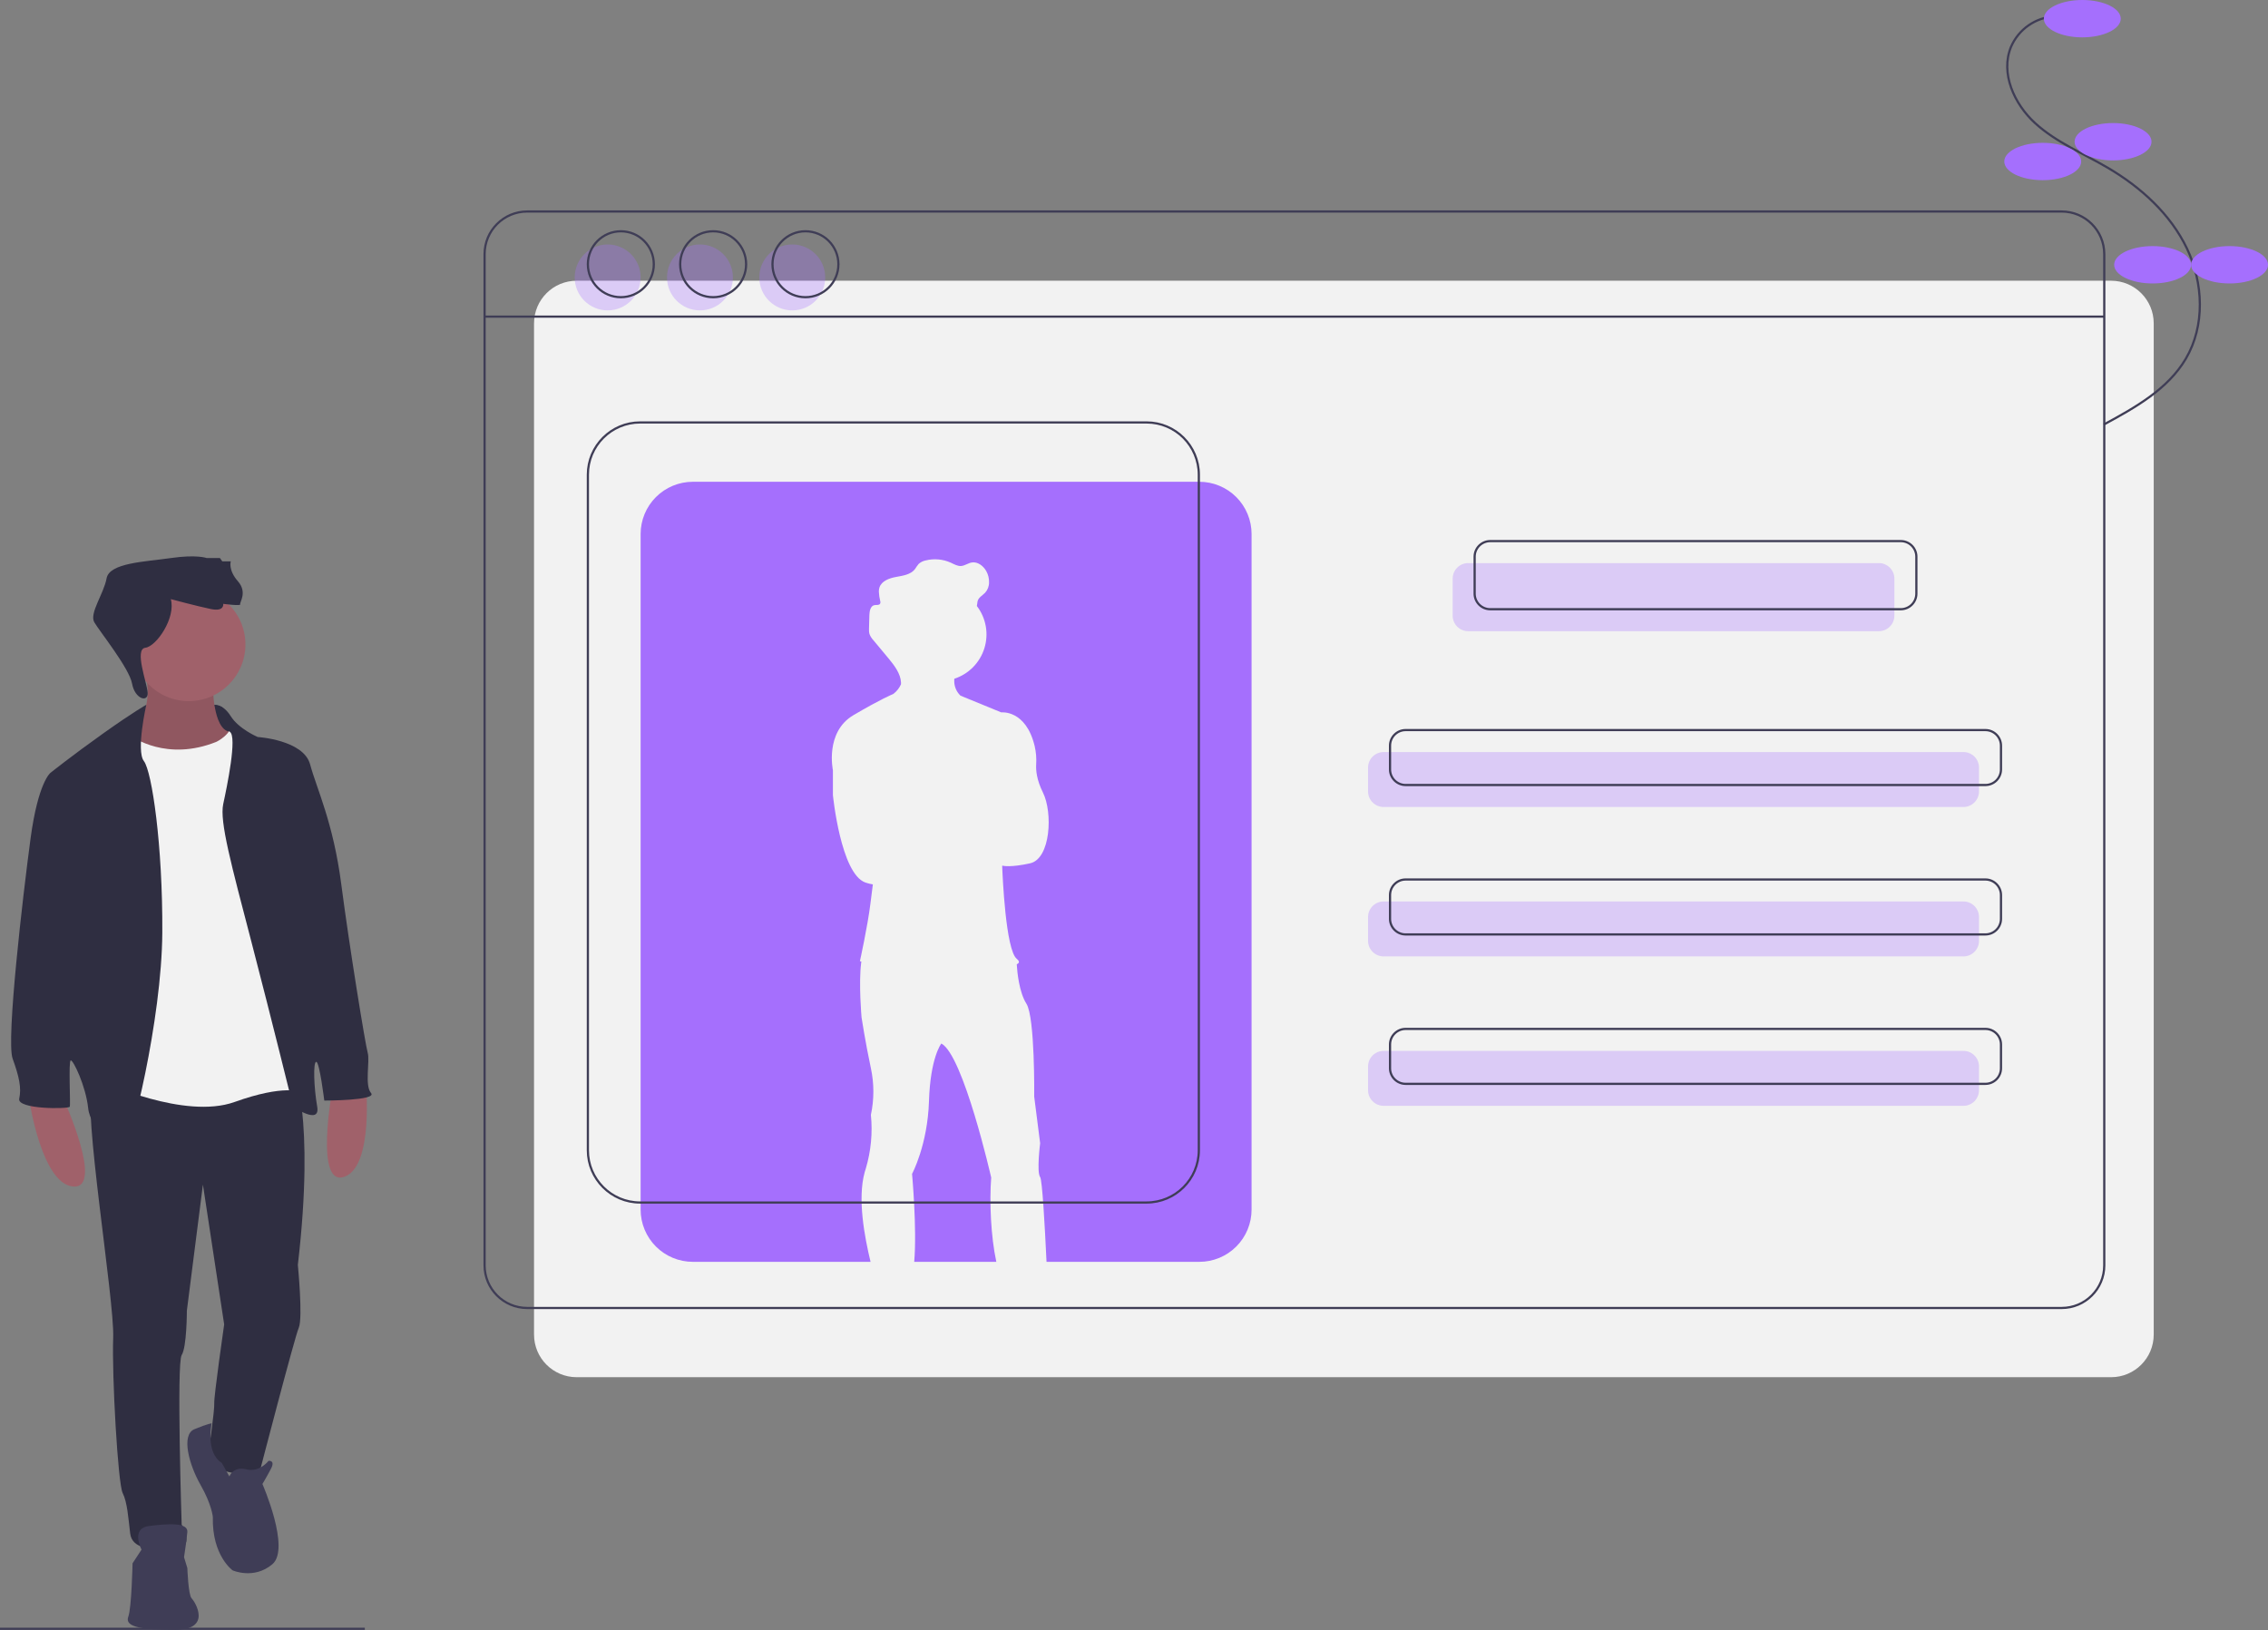<svg width="1032" height="742" viewBox="0 0 1032 742" fill="none" xmlns="http://www.w3.org/2000/svg">
<rect x="0" y="0" width="1032" height="742" fill="#808080" stroke="none"/>
<g clip-path="url(#clip0_216_87)">
<path d="M0 741.253H166" stroke="#3F3D56" stroke-miterlimit="10"/>
<path d="M960.602 127.753H262.398C251.685 127.753 243 136.438 243 147.151V607.355C243 618.068 251.685 626.753 262.398 626.753H960.602C971.315 626.753 980 618.068 980 607.355V147.151C980 136.438 971.315 127.753 960.602 127.753Z" fill="#F2F2F2"/>
<path d="M938.102 96.253H239.898C229.185 96.253 220.5 104.938 220.5 115.651V575.855C220.5 586.568 229.185 595.253 239.898 595.253H938.102C948.815 595.253 957.5 586.568 957.5 575.855V115.651C957.5 104.938 948.815 96.253 938.102 96.253Z" stroke="#3F3D56" stroke-miterlimit="10"/>
<path d="M220.5 144.093H957.5" stroke="#3F3D56" stroke-miterlimit="10"/>
<path opacity="0.3" d="M854.907 256.253H668.093C664.176 256.253 661 259.429 661 263.346V280.16C661 284.077 664.176 287.253 668.093 287.253H854.907C858.824 287.253 862 284.077 862 280.16V263.346C862 259.429 858.824 256.253 854.907 256.253Z" fill="#A56FFD"/>
<path opacity="0.3" d="M893.407 342.253H629.593C625.676 342.253 622.5 345.429 622.5 349.346V360.16C622.5 364.077 625.676 367.253 629.593 367.253H893.407C897.324 367.253 900.5 364.077 900.5 360.16V349.346C900.5 345.429 897.324 342.253 893.407 342.253Z" fill="#A56FFD"/>
<path opacity="0.3" d="M893.407 410.253H629.593C625.676 410.253 622.5 413.429 622.5 417.346V428.16C622.5 432.077 625.676 435.253 629.593 435.253H893.407C897.324 435.253 900.5 432.077 900.5 428.16V417.346C900.5 413.429 897.324 410.253 893.407 410.253Z" fill="#A56FFD"/>
<path opacity="0.3" d="M893.407 478.253H629.593C625.676 478.253 622.5 481.429 622.5 485.346V496.16C622.5 500.077 625.676 503.253 629.593 503.253H893.407C897.324 503.253 900.5 500.077 900.5 496.16V485.346C900.5 481.429 897.324 478.253 893.407 478.253Z" fill="#A56FFD"/>
<path d="M864.907 246.253H678.093C674.176 246.253 671 249.429 671 253.346V270.16C671 274.077 674.176 277.253 678.093 277.253H864.907C868.824 277.253 872 274.077 872 270.16V253.346C872 249.429 868.824 246.253 864.907 246.253Z" stroke="#3F3D56" stroke-miterlimit="10"/>
<path d="M903.407 332.253H639.593C635.676 332.253 632.5 335.429 632.5 339.346V350.16C632.5 354.077 635.676 357.253 639.593 357.253H903.407C907.324 357.253 910.5 354.077 910.5 350.16V339.346C910.5 335.429 907.324 332.253 903.407 332.253Z" stroke="#3F3D56" stroke-miterlimit="10"/>
<path d="M903.407 400.253H639.593C635.676 400.253 632.5 403.429 632.5 407.346V418.16C632.5 422.077 635.676 425.253 639.593 425.253H903.407C907.324 425.253 910.5 422.077 910.5 418.16V407.346C910.5 403.429 907.324 400.253 903.407 400.253Z" stroke="#3F3D56" stroke-miterlimit="10"/>
<path d="M903.407 468.253H639.593C635.676 468.253 632.5 471.429 632.5 475.346V486.16C632.5 490.077 635.676 493.253 639.593 493.253H903.407C907.324 493.253 910.5 490.077 910.5 486.16V475.346C910.5 471.429 907.324 468.253 903.407 468.253Z" stroke="#3F3D56" stroke-miterlimit="10"/>
<path opacity="0.3" d="M276.5 141.253C284.784 141.253 291.5 134.537 291.5 126.253C291.5 117.969 284.784 111.253 276.5 111.253C268.216 111.253 261.5 117.969 261.5 126.253C261.5 134.537 268.216 141.253 276.5 141.253Z" fill="#A56FFD"/>
<path opacity="0.3" d="M318.5 141.253C326.784 141.253 333.5 134.537 333.5 126.253C333.5 117.969 326.784 111.253 318.5 111.253C310.216 111.253 303.5 117.969 303.5 126.253C303.5 134.537 310.216 141.253 318.5 141.253Z" fill="#A56FFD"/>
<path opacity="0.3" d="M360.5 141.253C368.784 141.253 375.5 134.537 375.5 126.253C375.5 117.969 368.784 111.253 360.5 111.253C352.216 111.253 345.5 117.969 345.5 126.253C345.5 134.537 352.216 141.253 360.5 141.253Z" fill="#A56FFD"/>
<path d="M282.5 135.253C290.784 135.253 297.5 128.537 297.5 120.253C297.5 111.969 290.784 105.253 282.5 105.253C274.216 105.253 267.5 111.969 267.5 120.253C267.5 128.537 274.216 135.253 282.5 135.253Z" stroke="#3F3D56" stroke-miterlimit="10"/>
<path d="M324.5 135.253C332.784 135.253 339.5 128.537 339.5 120.253C339.5 111.969 332.784 105.253 324.5 105.253C316.216 105.253 309.5 111.969 309.5 120.253C309.5 128.537 316.216 135.253 324.5 135.253Z" stroke="#3F3D56" stroke-miterlimit="10"/>
<path d="M366.5 135.253C374.784 135.253 381.5 128.537 381.5 120.253C381.5 111.969 374.784 105.253 366.5 105.253C358.216 105.253 351.5 111.969 351.5 120.253C351.5 128.537 358.216 135.253 366.5 135.253Z" stroke="#3F3D56" stroke-miterlimit="10"/>
<path d="M453.354 574.253C450.843 562.684 450.177 546.883 451.021 535.893C451.021 535.893 438.323 480.106 428.331 474.901L428.328 474.904C428.175 475.101 423.327 481.458 422.711 501.128C422.087 521.111 415.011 534.225 415.011 534.225C415.011 534.225 417.301 559.133 415.992 574.253H453.354Z" fill="#A56FFD"/>
<path d="M545.728 219.253H315.272C308.967 219.253 302.921 221.757 298.463 226.215C294.005 230.673 291.5 236.719 291.5 243.024V550.481C291.5 553.603 292.115 556.694 293.31 559.578C294.504 562.462 296.255 565.083 298.463 567.29C300.67 569.498 303.291 571.249 306.175 572.444C309.059 573.638 312.15 574.253 315.272 574.253H396.127C393.427 563.053 390.07 545.563 393.469 533.4L393.468 533.392L393.47 533.398C393.625 532.836 393.797 532.279 393.986 531.728C396.321 523.835 397.1 515.563 396.278 507.373C397.779 500.375 397.779 493.139 396.278 486.141C393.78 474.486 392.032 463.036 392.032 463.036C392.032 463.036 390.655 447.634 391.857 438.192C391.883 437.984 391.914 437.788 391.943 437.586C391.519 437.49 391.281 437.434 391.281 437.434C391.281 437.434 394.82 421.406 396.069 411.207C396.364 408.799 396.752 405.747 397.172 402.492C396.019 402.301 394.884 402.013 393.779 401.632C382.54 397.677 379 361.874 379 361.874V350.53C379 350.53 375.253 333.149 388.367 325.447C400.995 318.031 406.037 316.001 406.393 315.861C406.489 315.791 406.583 315.729 406.681 315.653C408.108 314.533 409.238 313.08 409.971 311.42C409.988 311.133 409.992 310.849 409.983 310.568C409.77 306.501 406.939 302.802 404.253 299.575L397.38 291.318C396.595 290.498 395.992 289.522 395.61 288.453C395.465 287.863 395.401 287.256 395.422 286.649C395.421 286.424 395.422 286.2 395.426 285.976C395.463 283.924 395.519 281.872 395.594 279.821C395.658 278.029 396.109 275.767 397.864 275.399C398.777 275.207 399.985 275.541 400.468 274.743C400.63 274.414 400.671 274.039 400.585 273.683C400.579 273.709 400.577 273.737 400.57 273.763L400.552 273.663C400.191 272.226 399.973 270.757 399.902 269.277C399.882 268.609 399.977 267.943 400.183 267.307C401.2 264.332 404.701 263.111 407.795 262.55C410.889 261.989 414.361 261.506 416.303 259.033C416.823 258.212 417.387 257.419 417.992 256.659C418.883 255.849 419.977 255.297 421.158 255.062C424.998 254.09 429.055 254.45 432.664 256.083C434.16 256.766 435.664 257.686 437.305 257.582C439.01 257.474 440.467 256.274 442.15 255.982C444.87 255.51 447.47 257.547 448.81 259.96C449.661 261.495 450.086 263.229 450.042 264.983C450.074 266.73 449.444 268.423 448.278 269.724C447.108 270.966 445.361 271.818 444.876 273.454C444.678 274.119 444.724 274.836 444.549 275.508C444.527 275.592 444.491 275.671 444.463 275.752C444.495 275.794 444.53 275.833 444.561 275.875C446.608 278.572 447.98 281.72 448.563 285.056C449.146 288.391 448.922 291.818 447.911 295.05C446.9 298.281 445.13 301.224 442.75 303.633C440.37 306.041 437.448 307.846 434.229 308.895C434.221 309.105 434.213 309.315 434.214 309.527C434.154 310.839 434.376 312.149 434.866 313.368C435.356 314.587 436.102 315.686 437.054 316.592L455.601 324.198C455.601 324.198 466.767 322.845 470.796 339.508C471.442 342.278 471.674 345.127 471.486 347.965C471.339 350.478 471.681 354.901 474.543 360.625C479.123 369.784 478.082 390.807 468.715 392.889C459.842 394.861 456.391 394.032 456.051 393.939L456.031 394.307C456.177 398.252 457.581 432.277 462.678 436.393C464.088 437.532 463.818 438.301 462.662 438.819L462.665 438.822L462.695 439.434C462.849 441.923 463.635 451.399 467.048 456.791C471.004 463.036 470.589 499.049 470.589 499.049L473.293 520.281C473.293 520.281 471.629 533.394 473.293 535.683C474.239 536.981 475.383 557.087 476.198 574.253H545.728C548.85 574.253 551.941 573.638 554.825 572.443C557.71 571.249 560.33 569.498 562.538 567.29C564.745 565.082 566.496 562.462 567.691 559.578C568.885 556.693 569.5 553.602 569.5 550.48V243.024C569.5 236.719 566.995 230.673 562.537 226.215C558.079 221.757 552.033 219.253 545.728 219.253V219.253Z" fill="#A56FFD"/>
<path d="M521.728 192.253H291.272C278.143 192.253 267.5 202.896 267.5 216.025V523.481C267.5 536.61 278.143 547.253 291.272 547.253H521.728C534.857 547.253 545.5 536.61 545.5 523.481V216.025C545.5 202.896 534.857 192.253 521.728 192.253Z" stroke="#3F3D56" stroke-miterlimit="10"/>
<path d="M100.824 321.63C100.824 321.63 91.5 318.874 89.5 321.874C87.5 324.874 92.227 346.621 92.227 346.621L112.773 347.87L105.603 329.763L100.824 321.63Z" fill="#2F2E41"/>
<path d="M28.944 500.22C28.944 500.22 47.639 541.263 33.242 539.974C18.845 538.685 13.258 500.221 13.258 500.221L28.944 500.22ZM151.211 495.945C151.211 495.945 143.01 540.292 156.667 535.555C170.324 530.818 166.431 492.147 166.431 492.147L151.211 495.945ZM96.847 311.34C96.847 311.34 96.632 331.969 104.582 333.043C112.532 334.117 100.07 345.076 100.07 345.076L85.888 347.87L65.474 346.366L56.449 334.762C56.449 334.762 72.35 327.242 65.474 303.819L96.847 311.34Z" fill="#A0616A"/>
<path opacity="0.1" d="M96.847 311.34C96.847 311.34 96.632 331.969 104.582 333.043C112.532 334.117 100.07 345.076 100.07 345.076L85.888 347.87L65.474 346.366L56.449 334.762C56.449 334.762 72.35 327.242 65.474 303.819L96.847 311.34Z" fill="black"/>
<path d="M133.376 485.824C133.376 485.824 143.476 507.527 135.526 575.644C135.526 575.644 137.889 599.711 135.955 604.224C134.021 608.737 118.12 669.977 118.12 669.977C118.12 669.977 97.706 674.489 94.913 660.952C94.913 660.952 97.706 641.612 97.491 638.604C97.276 635.596 102.004 602.719 102.004 602.719L92.334 539.114L85.028 596.488C85.028 596.488 85.028 613.033 82.664 616.686C80.3 620.339 82.664 693.829 82.664 693.829C82.664 693.829 89.326 705.003 79.226 705.217C69.126 705.431 60.102 705.003 59.242 697.911C58.382 690.819 57.953 683.729 55.804 679.431C53.655 675.133 50.862 625.926 51.507 608.736C52.152 591.546 37.324 503.229 42.052 493.989C46.78 484.749 133.376 485.824 133.376 485.824V485.824Z" fill="#2F2E41"/>
<path d="M85.888 319.076C100.129 319.076 111.674 307.531 111.674 293.29C111.674 279.049 100.129 267.504 85.888 267.504C71.647 267.504 60.102 279.049 60.102 293.29C60.102 307.531 71.647 319.076 85.888 319.076Z" fill="#A0616A"/>
<path d="M60.102 335.192C60.102 335.192 75.788 346.795 98.566 337.556C98.566 337.556 106.086 333.903 105.442 328.316C104.798 322.729 121.128 373.226 121.128 373.226L137.674 461.112L136.814 496.997C136.814 496.997 129.509 493.344 106.731 501.51C83.953 509.676 46.779 492.27 46.779 492.27L48.069 400.086L49.358 346.366L52.796 334.547C52.796 334.547 54.515 331.324 60.102 335.192V335.192Z" fill="#F2F2F2"/>
<path d="M97.563 320.767C97.563 320.767 101.359 320.15 105.013 325.952C108.667 331.754 117.26 335.407 117.26 335.407C117.26 335.407 138.104 336.697 141.112 347.87C144.12 359.043 151.642 374.3 155.294 402.45C158.946 430.6 166.254 475.51 167.328 479.162C168.402 482.814 165.824 493.989 168.832 497.427C171.84 500.865 147.559 500.865 147.559 500.865C147.559 500.865 145.409 483.245 143.906 483.245C142.403 483.245 142.831 495.064 144.336 503.659C145.841 512.254 133.376 503.659 133.376 503.659C133.376 503.659 123.706 464.336 114.466 428.88C105.226 393.424 99.855 373.87 101.574 365.92C103.293 357.97 108.02 335.192 104.582 333.043C101.144 330.894 97.563 320.767 97.563 320.767V320.767ZM66.576 320.748C66.576 320.748 60.962 323.803 46.779 333.903C32.596 344.003 22.927 351.738 22.927 351.738C22.927 351.738 17.341 356.035 13.902 381.606C10.463 407.177 2.73 473.361 5.737 481.741C8.744 490.121 9.82 495.064 8.745 500.006C7.67 504.948 31.308 504.733 31.738 503.659C32.168 502.585 31.093 483.03 32.168 482.6C33.243 482.17 39.044 494.204 40.118 504.303C41.192 514.402 53.656 522.353 56.449 522.353C59.242 522.353 73.639 464.121 73.854 424.368C74.069 384.615 69.127 351.093 65.474 346.366C61.821 341.639 66.576 320.748 66.576 320.748V320.748Z" fill="#2F2E41"/>
<path d="M104.367 671.91C104.367 671.91 106.087 667.183 112.103 668.688C118.119 670.193 122.203 664.82 122.203 664.82C122.203 664.82 125.426 664.39 123.277 668.473C121.128 672.556 119.409 675.349 119.409 675.349C119.409 675.349 132.302 704.788 123.922 711.879C115.542 718.97 105.872 714.672 105.872 714.672C105.872 714.672 96.417 708.011 96.847 690.391C96.847 690.391 96.417 684.804 91.26 675.779C86.103 666.754 82.235 653 88.466 650.423C94.697 647.846 96.302 647.748 96.302 647.748C96.302 647.748 93.386 661.086 100.918 665.746L104.367 671.91ZM64.4 705.217C64.4 705.217 59.242 695.547 67.838 694.473C76.434 693.399 85.673 692.754 85.243 697.267C84.813 701.78 83.739 708.656 83.739 708.656L85.243 713.598C85.243 713.598 85.673 725.846 87.177 727.35C88.681 728.854 96.847 741.747 79.441 741.747C62.035 741.747 56.879 739.813 58.383 735.731C59.887 731.649 60.317 711.449 60.317 711.449L64.4 705.217Z" fill="#3F3D56"/>
<path d="M77.722 272.661C77.722 272.661 89.756 275.885 95.987 277.174C102.218 278.463 101.574 274.81 101.574 274.81C101.574 274.81 109.74 275.885 109.31 275.025C108.88 274.165 112.748 269.653 108.235 264.496C103.722 259.339 105.012 255.471 105.012 255.471H101.144L100.07 253.967H94.053C94.053 253.967 89.541 252.247 77.723 253.967C65.905 255.687 49.788 256.116 48.498 263.207C47.208 270.298 40.548 279.107 42.911 283.191C45.274 287.275 58.813 304.034 60.101 311.125C61.389 318.216 67.411 319.792 67.195 315.351C66.979 310.91 60.961 295.439 66.119 294.794C71.277 294.149 80.086 281.042 77.722 272.661V272.661Z" fill="#2F2E41"/>
<path d="M934.88 7.457C930.617 7.698 926.506 9.121 923.007 11.568C919.508 14.014 916.76 17.387 915.07 21.308C910.117 33.282 916.495 47.348 926.07 56.078C935.645 64.808 947.943 69.801 959.118 76.361C974.128 85.172 987.615 97.404 995.125 113.105C1002.63 128.806 1003.43 148.255 994.606 163.255C986.412 177.177 971.513 185.51 957.304 193.195" stroke="#3F3D56" stroke-miterlimit="10"/>
<path d="M947.5 17C957.165 17 965 13.194 965 8.5C965 3.806 957.165 0 947.5 0C937.835 0 930 3.806 930 8.5C930 13.194 937.835 17 947.5 17Z" fill="#A56FFD"/>
<path d="M961.5 73C971.165 73 979 69.194 979 64.5C979 59.806 971.165 56 961.5 56C951.835 56 944 59.806 944 64.5C944 69.194 951.835 73 961.5 73Z" fill="#A56FFD"/>
<path d="M929.5 82C939.165 82 947 78.194 947 73.5C947 68.806 939.165 65 929.5 65C919.835 65 912 68.806 912 73.5C912 78.194 919.835 82 929.5 82Z" fill="#A56FFD"/>
<path d="M979.5 129C989.165 129 997 125.194 997 120.5C997 115.806 989.165 112 979.5 112C969.835 112 962 115.806 962 120.5C962 125.194 969.835 129 979.5 129Z" fill="#A56FFD"/>
<path d="M1014.5 129C1024.16 129 1032 125.194 1032 120.5C1032 115.806 1024.16 112 1014.5 112C1004.84 112 997 115.806 997 120.5C997 125.194 1004.84 129 1014.5 129Z" fill="#A56FFD"/>
</g>
<defs>
<clipPath id="clip0_216_87">
<rect width="1032" height="741.753" fill="white"/>
</clipPath>
</defs>
</svg>
